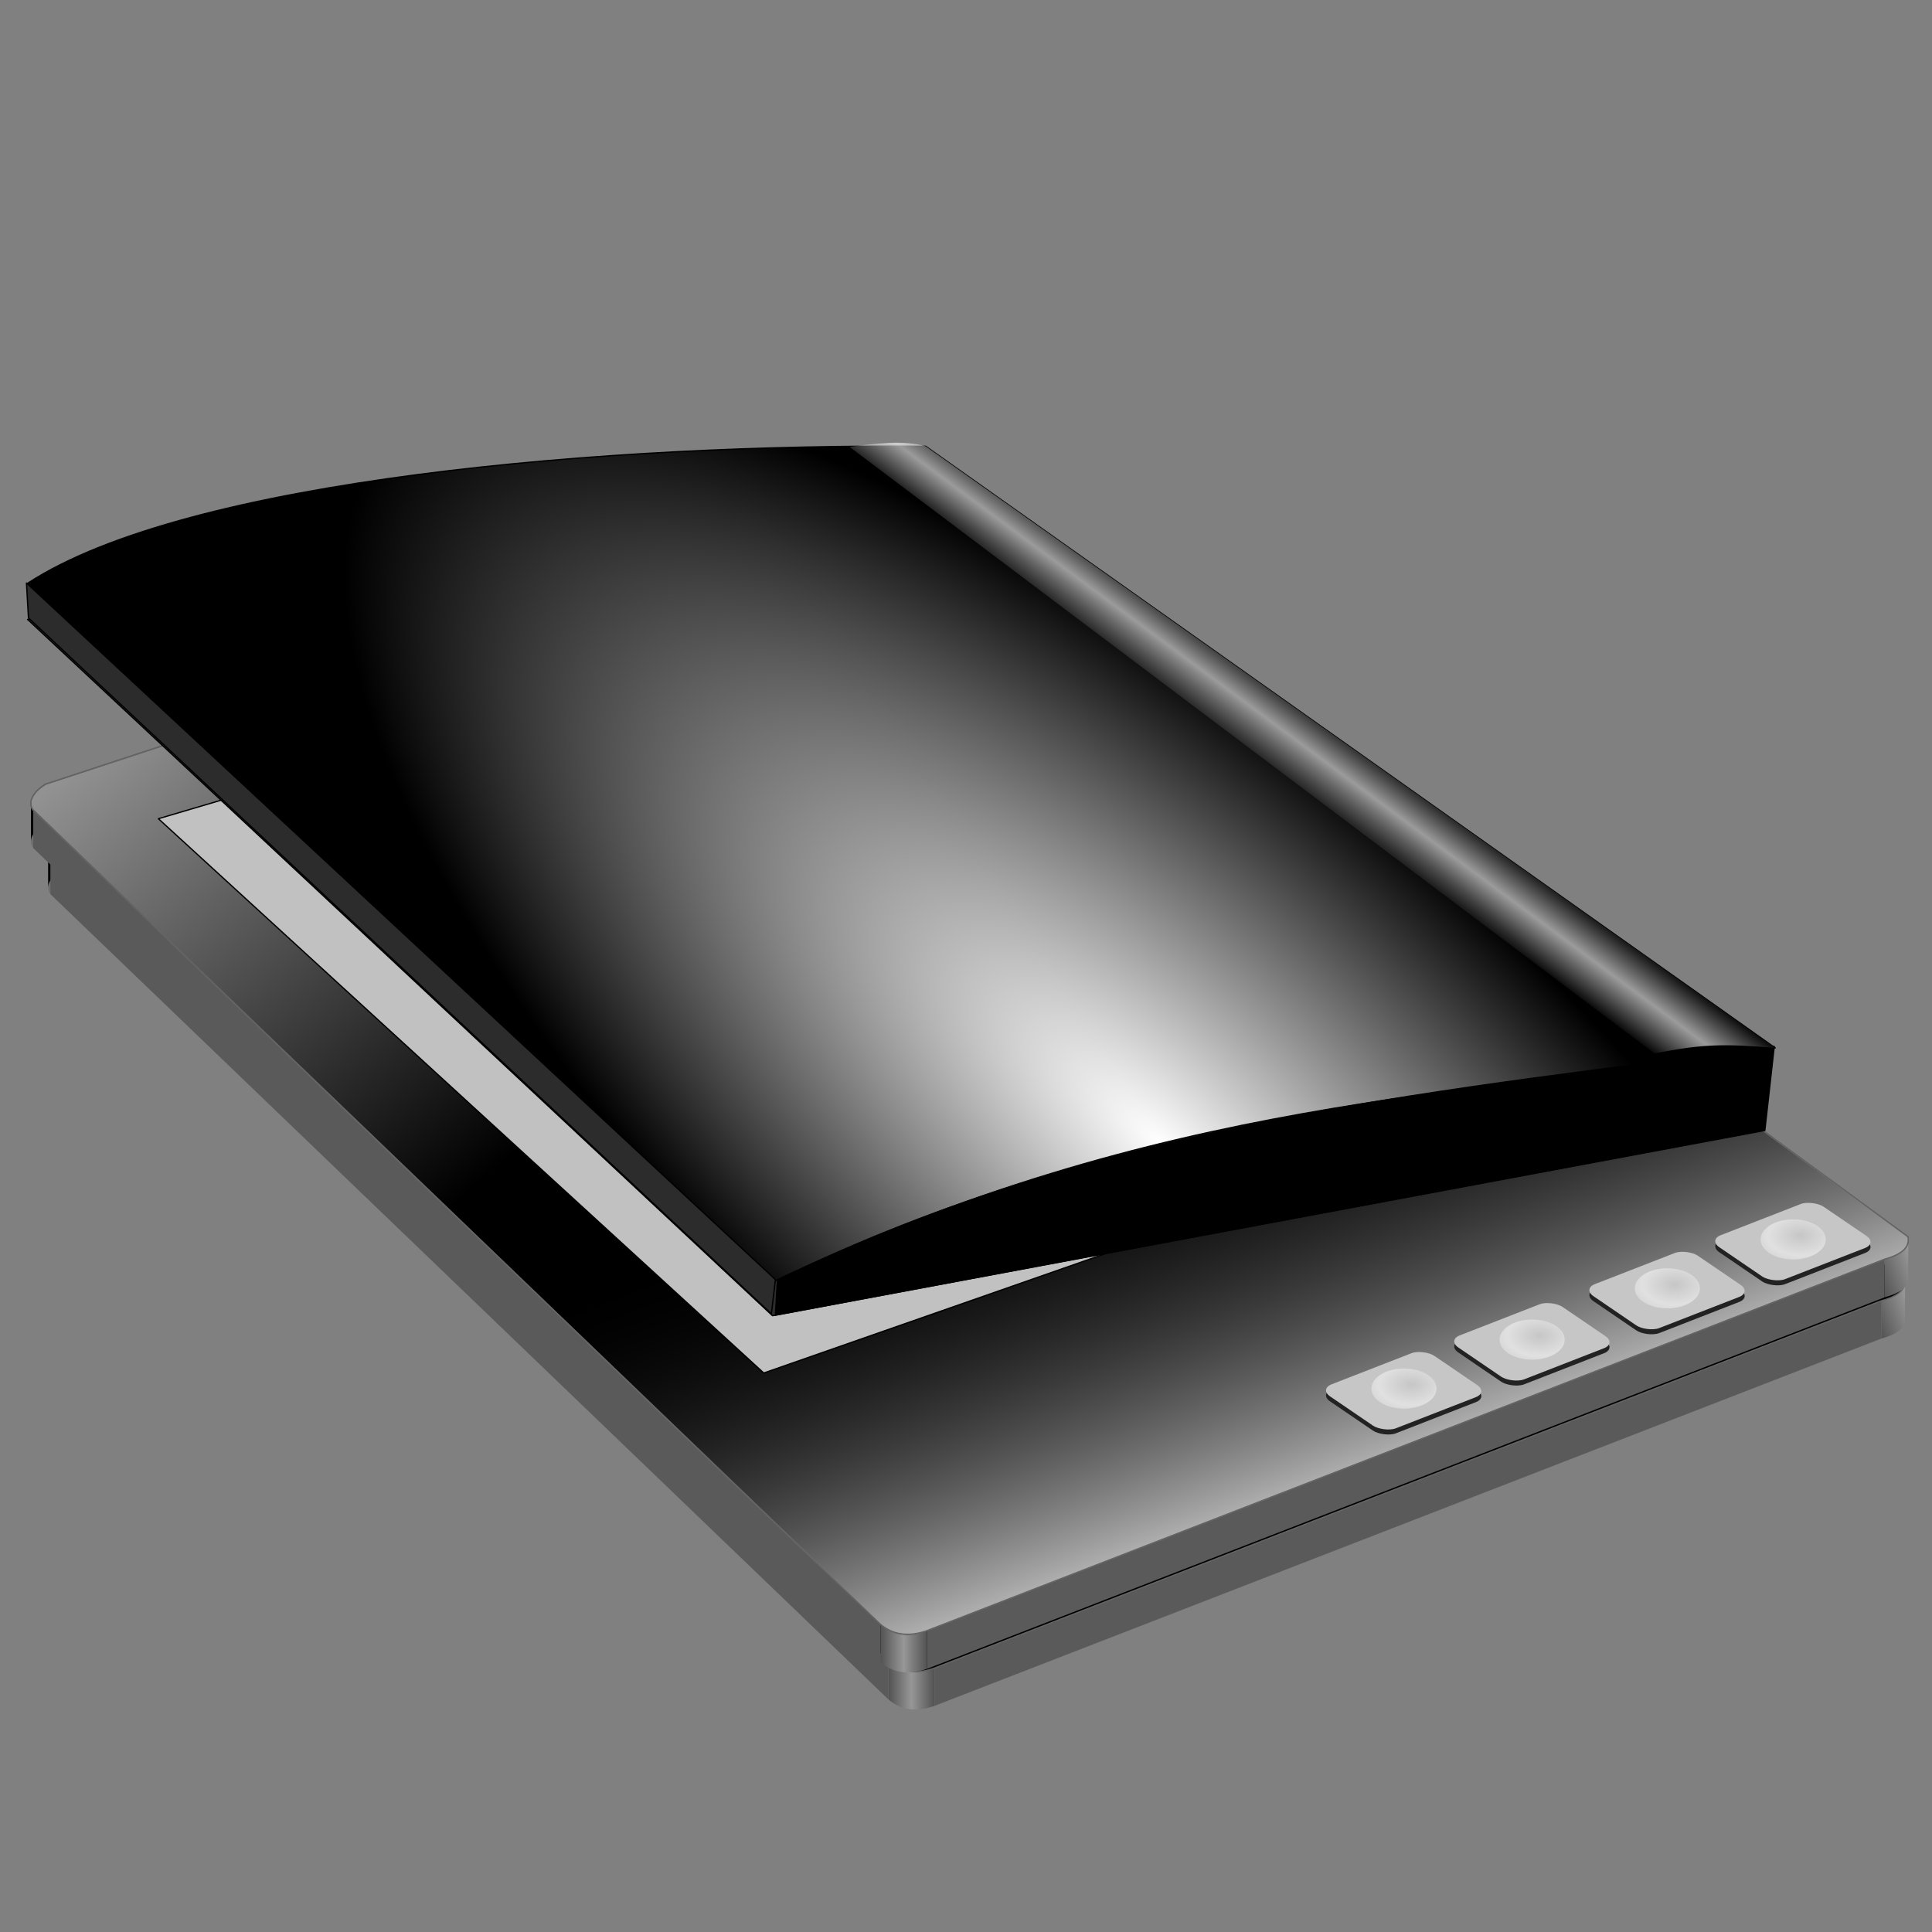 <?xml version="1.0" encoding="UTF-8" standalone="no"?>
<!-- Created with Inkscape (http://www.inkscape.org/) -->
<svg
   xmlns:dc="http://purl.org/dc/elements/1.1/"
   xmlns:cc="http://creativecommons.org/ns#"
   xmlns:rdf="http://www.w3.org/1999/02/22-rdf-syntax-ns#"
   xmlns:svg="http://www.w3.org/2000/svg"
   xmlns="http://www.w3.org/2000/svg"
   xmlns:xlink="http://www.w3.org/1999/xlink"
   xmlns:sodipodi="http://sodipodi.sourceforge.net/DTD/sodipodi-0.dtd"
   xmlns:inkscape="http://www.inkscape.org/namespaces/inkscape"
   id="svg2"
   sodipodi:version="0.32"
   inkscape:version="0.46"
   width="256"
   height="256"
   version="1.0"
   sodipodi:docname="scanner.2"
   inkscape:output_extension="org.inkscape.output.svg.inkscape">
  <rect width="100%" height="100%" fill="#808080" stroke="none"/>
  <sodipodi:namedview
     inkscape:window-height="1025"
     inkscape:window-width="1680"
     inkscape:pageshadow="2"
     inkscape:pageopacity="0.0"
     guidetolerance="10.0"
     gridtolerance="10.0"
     objecttolerance="10.0"
     borderopacity="1.0"
     bordercolor="#666666"
     pagecolor="#ffffff"
     id="base"
     showgrid="false"
     inkscape:zoom="3.3984375"
     inkscape:cx="128"
     inkscape:cy="128"
     inkscape:window-x="-5"
     inkscape:window-y="0"
     inkscape:current-layer="svg2" />
  <defs
     id="defs5">
    <linearGradient
       id="linearGradient3464">
      <stop
         id="stop3466"
         offset="0"
         style="stop-color:#ffffff;stop-opacity:0;" />
      <stop
         id="stop3468"
         offset="1"
         style="stop-color:#ffffff;stop-opacity:1;" />
    </linearGradient>
    <linearGradient
       id="linearGradient3291">
      <stop
         id="stop3293"
         offset="0"
         style="stop-color:#ffffff;stop-opacity:1;" />
      <stop
         id="stop3295"
         offset="1"
         style="stop-color:#000000;stop-opacity:1;" />
    </linearGradient>
    <linearGradient
       id="linearGradient3279">
      <stop
         style="stop-color:#000000;stop-opacity:0;"
         offset="0"
         id="stop3281" />
      <stop
         style="stop-color:#ffffff;stop-opacity:1;"
         offset="1"
         id="stop3283" />
    </linearGradient>
    <linearGradient
       id="linearGradient3212">
      <stop
         id="stop3214"
         offset="0"
         style="stop-color:#000000;stop-opacity:1;" />
      <stop
         id="stop3216"
         offset="1"
         style="stop-color:#979797;stop-opacity:1;" />
    </linearGradient>
    <inkscape:perspective
       sodipodi:type="inkscape:persp3d"
       inkscape:vp_x="0 : 526.18109 : 1"
       inkscape:vp_y="0 : 1000 : 0"
       inkscape:vp_z="744.09448 : 526.18109 : 1"
       inkscape:persp3d-origin="372.04724 : 350.78739 : 1"
       id="perspective9" />
    <linearGradient
       inkscape:collect="always"
       xlink:href="#linearGradient3212"
       id="linearGradient3562"
       gradientUnits="userSpaceOnUse"
       spreadMethod="reflect"
       x1="673.235"
       y1="1096.88"
       x2="712.967"
       y2="1096.88" />
    <linearGradient
       inkscape:collect="always"
       xlink:href="#linearGradient3212"
       id="linearGradient3564"
       gradientUnits="userSpaceOnUse"
       x1="1430.526"
       y1="827.136"
       x2="1492.508"
       y2="804.151" />
    <linearGradient
       inkscape:collect="always"
       xlink:href="#linearGradient3212"
       id="linearGradient3566"
       gradientUnits="userSpaceOnUse"
       spreadMethod="reflect"
       x1="673.235"
       y1="1096.88"
       x2="712.967"
       y2="1096.88" />
    <linearGradient
       inkscape:collect="always"
       xlink:href="#linearGradient3212"
       id="linearGradient3568"
       gradientUnits="userSpaceOnUse"
       x1="1430.526"
       y1="827.136"
       x2="1492.508"
       y2="804.151" />
    <linearGradient
       inkscape:collect="always"
       xlink:href="#linearGradient3212"
       id="linearGradient3570"
       gradientUnits="userSpaceOnUse"
       x1="222.246"
       y1="1798.427"
       x2="-81.122"
       y2="1447.795" />
    <linearGradient
       inkscape:collect="always"
       xlink:href="#linearGradient3279"
       id="linearGradient3572"
       gradientUnits="userSpaceOnUse"
       x1="767.428"
       y1="1681.916"
       x2="913.616"
       y2="2067.721" />
    <radialGradient
       inkscape:collect="always"
       xlink:href="#linearGradient3291"
       id="radialGradient3574"
       gradientUnits="userSpaceOnUse"
       gradientTransform="matrix(0.298,-0.331,0.89,0.801,-294.159,1279.713)"
       cx="926.699"
       cy="907.396"
       fx="926.699"
       fy="907.396"
       r="681.568" />
    <radialGradient
       inkscape:collect="always"
       xlink:href="#linearGradient3464"
       id="radialGradient3576"
       gradientUnits="userSpaceOnUse"
       gradientTransform="matrix(1,0,0,0.615,0,308.349)"
       spreadMethod="reflect"
       cx="-553.303"
       cy="797.317"
       fx="-553.303"
       fy="797.317"
       r="25.375" />
    <radialGradient
       inkscape:collect="always"
       xlink:href="#linearGradient3464"
       id="radialGradient3578"
       gradientUnits="userSpaceOnUse"
       gradientTransform="matrix(1,0,0,0.615,0,308.349)"
       spreadMethod="reflect"
       cx="-553.303"
       cy="797.317"
       fx="-553.303"
       fy="797.317"
       r="25.375" />
    <radialGradient
       inkscape:collect="always"
       xlink:href="#linearGradient3464"
       id="radialGradient3580"
       gradientUnits="userSpaceOnUse"
       gradientTransform="matrix(1,0,0,0.615,0,308.349)"
       spreadMethod="reflect"
       cx="-553.303"
       cy="797.317"
       fx="-553.303"
       fy="797.317"
       r="25.375" />
    <radialGradient
       inkscape:collect="always"
       xlink:href="#linearGradient3464"
       id="radialGradient3582"
       gradientUnits="userSpaceOnUse"
       gradientTransform="matrix(1,0,0,0.615,0,308.349)"
       spreadMethod="reflect"
       cx="-553.303"
       cy="797.317"
       fx="-553.303"
       fy="797.317"
       r="25.375" />
    <linearGradient
       inkscape:collect="always"
       xlink:href="#linearGradient3464"
       id="linearGradient3584"
       gradientUnits="userSpaceOnUse"
       spreadMethod="reflect"
       x1="894.486"
       y1="1424.788"
       x2="913.43"
       y2="1399.264" />
    <inkscape:perspective
       id="perspective10"
       inkscape:persp3d-origin="372.04724 : 350.78739 : 1"
       inkscape:vp_z="744.09448 : 526.18109 : 1"
       inkscape:vp_y="0 : 1000 : 0"
       inkscape:vp_x="0 : 526.18109 : 1"
       sodipodi:type="inkscape:persp3d" />
  </defs>
  <g
     id="g3513"
     transform="matrix(0.17,0,0,0.17,20.06,-137.129)">
    <g
       id="g3228">
      <g
         transform="translate(-120.548,1023.288)"
         id="g3164"
         style="fill:#000000;fill-opacity:0.136;fill-rule:evenodd;stroke:none;stroke-width:1px;stroke-linecap:butt;stroke-linejoin:miter;stroke-opacity:1">
        <path
           style="fill:url(#linearGradient3562);fill-opacity:1;stroke:none;stroke-opacity:1"
           id="path3166"
           d="M 695.026,1077.975 C 705.863,1087.356 718.948,1087.289 730.909,1083 L 730.909,1113 C 718.948,1117.289 705.863,1117.356 695.026,1107.975 L 695.026,1077.975 z" />
        <path
           style="fill:#5a5a5a;fill-opacity:1;stroke:none;stroke-opacity:1"
           id="path3168"
           d="M 730.909,1083 L 1469.091,796.636 L 1469.091,826.636 L 730.909,1113 L 730.909,1083 z" />
        <path
           style="stroke:none;stroke-opacity:1"
           id="path3172"
           d="M 1487.491,781.665 C 1487.491,780.911 1487.416,780.144 1487.273,779.364 L 1487.273,809.364 C 1487.416,810.144 1487.491,810.911 1487.491,811.665 L 1487.491,781.665 z" />
        <path
           style="stroke:none;stroke-opacity:1"
           id="path3174"
           d="M 1487.273,779.364 L 714.247,212.726 L 714.247,242.726 L 1487.273,809.364 L 1487.273,779.364 z" />
        <path
           style="stroke:none;stroke-opacity:1"
           id="path3176"
           d="M 714.247,212.726 L 51.818,430.273 L 51.818,460.273 L 714.247,242.726 L 714.247,212.726 z" />
        <path
           style="fill:#000000;fill-opacity:1;stroke:none;stroke-opacity:1"
           id="path3178"
           d="M 51.818,430.273 C 45.596,433.781 40.067,439.593 40.067,445.189 L 40.067,475.189 C 40.067,469.593 45.596,463.781 51.818,460.273 L 51.818,430.273 z" />
        <path
           style="stroke:none;stroke-opacity:1"
           id="path3180"
           d="M 40.067,445.189 C 40.067,446.93 40.602,448.65 41.818,450.273 L 41.818,480.273 C 40.602,478.65 40.067,476.93 40.067,475.189 L 40.067,445.189 z" />
        <path
           style="fill:#5a5a5a;fill-opacity:1;stroke:none;stroke-opacity:1"
           id="path3182"
           d="M 41.818,450.273 L 695.026,1077.975 L 695.026,1107.975 L 41.818,480.273 L 41.818,450.273 z" />
        <path
           style="fill:url(#linearGradient3564);fill-opacity:1;stroke:none;stroke-opacity:1"
           id="path3170"
           d="M 1469.091,796.636 C 1482.563,792.98 1487.491,787.771 1487.491,781.665 L 1487.491,811.665 C 1487.491,817.771 1482.563,822.98 1469.091,826.636 L 1469.091,796.636 z" />
      </g>
      <path
         sodipodi:nodetypes="cccccccc"
         id="path2384"
         d="M 574.337,2101.841 C 585.175,2111.222 598.259,2111.156 610.221,2106.867 L 1348.402,1820.503 C 1363.539,1816.396 1367.89,1810.327 1366.584,1803.23 L 593.558,1236.593 L -68.87,1454.139 C -77.028,1458.738 -83.995,1467.299 -78.87,1474.139 L 574.337,2101.841 z"
         style="fill:#000000;fill-opacity:1;fill-rule:evenodd;stroke:#646464;stroke-width:1px;stroke-linecap:butt;stroke-linejoin:miter;stroke-opacity:1" />
    </g>
    <g
       id="g3241"
       transform="matrix(1.011,0,0,1.011,-12.484,-52.418)">
      <g
         style="fill:#000000;fill-opacity:0.136;fill-rule:evenodd;stroke:none;stroke-width:1px;stroke-linecap:butt;stroke-linejoin:miter;stroke-opacity:1"
         id="g3243"
         transform="translate(-120.548,1023.288)">
        <path
           d="M 695.026,1077.975 C 705.863,1087.356 718.948,1087.289 730.909,1083 L 730.909,1113 C 718.948,1117.289 705.863,1117.356 695.026,1107.975 L 695.026,1077.975 z"
           id="path3245"
           style="fill:url(#linearGradient3566);fill-opacity:1;stroke:none;stroke-opacity:1" />
        <path
           d="M 730.909,1083 L 1469.091,796.636 L 1469.091,826.636 L 730.909,1113 L 730.909,1083 z"
           id="path3247"
           style="fill:#5a5a5a;fill-opacity:1;stroke:none;stroke-opacity:1" />
        <path
           d="M 1487.491,781.665 C 1487.491,780.911 1487.416,780.144 1487.273,779.364 L 1487.273,809.364 C 1487.416,810.144 1487.491,810.911 1487.491,811.665 L 1487.491,781.665 z"
           id="path3249"
           style="stroke:none;stroke-opacity:1" />
        <path
           d="M 1487.273,779.364 L 714.247,212.726 L 714.247,242.726 L 1487.273,809.364 L 1487.273,779.364 z"
           id="path3251"
           style="stroke:none;stroke-opacity:1" />
        <path
           d="M 714.247,212.726 L 51.818,430.273 L 51.818,460.273 L 714.247,242.726 L 714.247,212.726 z"
           id="path3253"
           style="stroke:none;stroke-opacity:1" />
        <path
           d="M 51.818,430.273 C 45.596,433.781 40.067,439.593 40.067,445.189 L 40.067,475.189 C 40.067,469.593 45.596,463.781 51.818,460.273 L 51.818,430.273 z"
           id="path3255"
           style="fill:#000000;fill-opacity:1;stroke:none;stroke-opacity:1" />
        <path
           d="M 40.067,445.189 C 40.067,446.93 40.602,448.65 41.818,450.273 L 41.818,480.273 C 40.602,478.65 40.067,476.93 40.067,475.189 L 40.067,445.189 z"
           id="path3257"
           style="stroke:none;stroke-opacity:1" />
        <path
           d="M 41.818,450.273 L 695.026,1077.975 L 695.026,1107.975 L 41.818,480.273 L 41.818,450.273 z"
           id="path3259"
           style="fill:#5a5a5a;fill-opacity:1;stroke:none;stroke-opacity:1" />
        <path
           d="M 1469.091,796.636 C 1482.563,792.98 1487.491,787.771 1487.491,781.665 L 1487.491,811.665 C 1487.491,817.771 1482.563,822.98 1469.091,826.636 L 1469.091,796.636 z"
           id="path3261"
           style="fill:url(#linearGradient3568);fill-opacity:1;stroke:none;stroke-opacity:1" />
      </g>
      <path
         style="fill:url(#linearGradient3570);fill-opacity:1;fill-rule:evenodd;stroke:#646464;stroke-width:1px;stroke-linecap:butt;stroke-linejoin:miter;stroke-opacity:1"
         d="M 574.337,2101.841 C 585.175,2111.222 598.259,2111.156 610.221,2106.867 L 1348.402,1820.503 C 1363.539,1816.396 1367.89,1810.327 1366.584,1803.23 L 593.558,1236.593 L -68.87,1454.139 C -77.028,1458.738 -83.995,1467.299 -78.87,1474.139 L 574.337,2101.841 z"
         id="path3263"
         sodipodi:nodetypes="cccccccc" />
      <path
         sodipodi:nodetypes="cccccccc"
         id="path3277"
         d="M 574.337,2101.841 C 585.175,2111.222 598.259,2111.156 610.221,2106.867 L 1348.402,1820.503 C 1363.539,1816.396 1367.89,1810.327 1366.584,1803.23 L 593.558,1236.593 L -68.87,1454.139 C -77.028,1458.738 -83.995,1467.299 -78.87,1474.139 L 574.337,2101.841 z"
         style="fill:url(#linearGradient3572);fill-opacity:1;fill-rule:evenodd;stroke:#646464;stroke-width:1px;stroke-linecap:butt;stroke-linejoin:miter;stroke-opacity:1" />
    </g>
    <path
       style="fill:#c1c1c1;fill-opacity:1;fill-rule:evenodd;stroke:#000000;stroke-width:1px;stroke-linecap:round;stroke-linejoin:round;stroke-opacity:1"
       d="M 5.464,1444.78 L 477.308,1876.819 L 1060.803,1672.935 L 557.891,1281.673 L 5.464,1444.78 z"
       id="path3299"
       sodipodi:nodetypes="ccccc" />
    <path
       style="fill:#2c2c2c;fill-opacity:1;fill-rule:evenodd;stroke:#000000;stroke-width:1px;stroke-linecap:round;stroke-linejoin:round;stroke-opacity:1"
       d="M 484.104,1832.159 L 1246.24,1689.44 L 577.308,1181.673 L -96.478,1289.44 L 484.104,1832.159 z"
       id="path3287" />
    <path
       id="path3289"
       d="M 486.046,1804.974 C 790.716,1660.702 1018.721,1662.291 1265.658,1623.421 L 603.522,1154.489 C 357.306,1152.412 28.606,1179.58 -96.478,1261.285 L 486.046,1804.974 z"
       style="fill:url(#radialGradient3574);fill-opacity:1;fill-rule:evenodd;stroke:#000000;stroke-width:1px;stroke-linecap:round;stroke-linejoin:round;stroke-opacity:1"
       sodipodi:nodetypes="ccccc" />
    <path
       style="fill:#2c2c2c;fill-opacity:1;fill-rule:evenodd;stroke:#000000;stroke-width:1px;stroke-linecap:butt;stroke-linejoin:round;stroke-opacity:1"
       d="M -97.382,1261.063 L -95.812,1288.288 L 483.246,1830.696 L 486.387,1803.995 L -97.382,1261.063 z"
       id="path3301" />
    <path
       style="fill:#000000;fill-opacity:1;fill-rule:evenodd;stroke:#000000;stroke-width:1px;stroke-linecap:butt;stroke-linejoin:round;stroke-opacity:1"
       d="M 487.958,1804.518 C 746.559,1677.227 1023.176,1655.418 1264.921,1622.319 L 1257.592,1687.764 L 486.387,1831.744 L 487.958,1804.518 z"
       id="path3303"
       sodipodi:nodetypes="ccccc" />
    <g
       transform="translate(1687.037,947.255)"
       id="g3472">
      <rect
         transform="matrix(0.932,-0.363,0.826,0.563,0,0)"
         ry="10.136"
         y="729.494"
         x="-1154.355"
         height="60.799"
         width="87.13"
         id="rect3452"
         style="opacity:1;fill:#222222;fill-opacity:1;stroke:none;stroke-width:1;stroke-linecap:round;stroke-linejoin:round;stroke-miterlimit:4;stroke-dasharray:none;stroke-opacity:1" />
      <rect
         style="opacity:1;fill:#c6c6c6;fill-opacity:1;stroke:none;stroke-width:1;stroke-linecap:round;stroke-linejoin:round;stroke-miterlimit:4;stroke-dasharray:none;stroke-opacity:1"
         id="rect3307"
         width="87.13"
         height="60.799"
         x="-1150.445"
         y="725.083"
         ry="10.136"
         transform="matrix(0.932,-0.363,0.826,0.563,0,0)" />
      <path
         sodipodi:type="arc"
         style="opacity:0.465;fill:url(#radialGradient3576);fill-opacity:1;stroke:none;stroke-width:1;stroke-linecap:round;stroke-linejoin:round;stroke-miterlimit:4;stroke-dasharray:none;stroke-opacity:1"
         id="path3454"
         sodipodi:cx="-559.00903"
         sodipodi:cy="801.70868"
         sodipodi:rx="25.375376"
         sodipodi:ry="15.615616"
         d="M -533.634,801.709 A 25.375,15.616 0 1 1 -584.384,801.709 A 25.375,15.616 0 1 1 -533.634,801.709 z"
         transform="translate(151.652,23.724)" />
    </g>
    <g
       id="g3479"
       transform="translate(1588.942,985.402)">
      <rect
         style="opacity:1;fill:#222222;fill-opacity:1;stroke:none;stroke-width:1;stroke-linecap:round;stroke-linejoin:round;stroke-miterlimit:4;stroke-dasharray:none;stroke-opacity:1"
         id="rect3481"
         width="87.13"
         height="60.799"
         x="-1154.355"
         y="729.494"
         ry="10.136"
         transform="matrix(0.932,-0.363,0.826,0.563,0,0)" />
      <rect
         transform="matrix(0.932,-0.363,0.826,0.563,0,0)"
         ry="10.136"
         y="725.083"
         x="-1150.445"
         height="60.799"
         width="87.13"
         id="rect3483"
         style="opacity:1;fill:#c6c6c6;fill-opacity:1;stroke:none;stroke-width:1;stroke-linecap:round;stroke-linejoin:round;stroke-miterlimit:4;stroke-dasharray:none;stroke-opacity:1" />
      <path
         transform="translate(151.652,23.724)"
         d="M -533.634,801.709 A 25.375,15.616 0 1 1 -584.384,801.709 A 25.375,15.616 0 1 1 -533.634,801.709 z"
         sodipodi:ry="15.615616"
         sodipodi:rx="25.375376"
         sodipodi:cy="801.70868"
         sodipodi:cx="-559.00903"
         id="path3485"
         style="opacity:0.465;fill:url(#radialGradient3578);fill-opacity:1;stroke:none;stroke-width:1;stroke-linecap:round;stroke-linejoin:round;stroke-miterlimit:4;stroke-dasharray:none;stroke-opacity:1"
         sodipodi:type="arc" />
    </g>
    <g
       transform="translate(1483.582,1025.367)"
       id="g3489">
      <rect
         transform="matrix(0.932,-0.363,0.826,0.563,0,0)"
         ry="10.136"
         y="729.494"
         x="-1154.355"
         height="60.799"
         width="87.13"
         id="rect3491"
         style="opacity:1;fill:#222222;fill-opacity:1;stroke:none;stroke-width:1;stroke-linecap:round;stroke-linejoin:round;stroke-miterlimit:4;stroke-dasharray:none;stroke-opacity:1" />
      <rect
         style="opacity:1;fill:#c6c6c6;fill-opacity:1;stroke:none;stroke-width:1;stroke-linecap:round;stroke-linejoin:round;stroke-miterlimit:4;stroke-dasharray:none;stroke-opacity:1"
         id="rect3493"
         width="87.13"
         height="60.799"
         x="-1150.445"
         y="725.083"
         ry="10.136"
         transform="matrix(0.932,-0.363,0.826,0.563,0,0)" />
      <path
         sodipodi:type="arc"
         style="opacity:0.465;fill:url(#radialGradient3580);fill-opacity:1;stroke:none;stroke-width:1;stroke-linecap:round;stroke-linejoin:round;stroke-miterlimit:4;stroke-dasharray:none;stroke-opacity:1"
         id="path3495"
         sodipodi:cx="-559.00903"
         sodipodi:cy="801.70868"
         sodipodi:rx="25.375376"
         sodipodi:ry="15.615616"
         d="M -533.634,801.709 A 25.375,15.616 0 1 1 -584.384,801.709 A 25.375,15.616 0 1 1 -533.634,801.709 z"
         transform="translate(151.652,23.724)" />
    </g>
    <g
       id="g3499"
       transform="translate(1383.67,1063.515)">
      <rect
         style="opacity:1;fill:#222222;fill-opacity:1;stroke:none;stroke-width:1;stroke-linecap:round;stroke-linejoin:round;stroke-miterlimit:4;stroke-dasharray:none;stroke-opacity:1"
         id="rect3501"
         width="87.13"
         height="60.799"
         x="-1154.355"
         y="729.494"
         ry="10.136"
         transform="matrix(0.932,-0.363,0.826,0.563,0,0)" />
      <rect
         transform="matrix(0.932,-0.363,0.826,0.563,0,0)"
         ry="10.136"
         y="725.083"
         x="-1150.445"
         height="60.799"
         width="87.13"
         id="rect3503"
         style="opacity:1;fill:#c6c6c6;fill-opacity:1;stroke:none;stroke-width:1;stroke-linecap:round;stroke-linejoin:round;stroke-miterlimit:4;stroke-dasharray:none;stroke-opacity:1" />
      <path
         transform="translate(151.652,23.724)"
         d="M -533.634,801.709 A 25.375,15.616 0 1 1 -584.384,801.709 A 25.375,15.616 0 1 1 -533.634,801.709 z"
         sodipodi:ry="15.615616"
         sodipodi:rx="25.375376"
         sodipodi:cy="801.70868"
         sodipodi:cx="-559.00903"
         id="path3505"
         style="opacity:0.465;fill:url(#radialGradient3582);fill-opacity:1;stroke:none;stroke-width:1;stroke-linecap:round;stroke-linejoin:round;stroke-miterlimit:4;stroke-dasharray:none;stroke-opacity:1"
         sodipodi:type="arc" />
    </g>
    <path
       sodipodi:nodetypes="ccccc"
       style="opacity:0.609;fill:url(#linearGradient3584);fill-opacity:1;fill-rule:evenodd;stroke:none;stroke-width:1px;stroke-linecap:round;stroke-linejoin:round;stroke-opacity:1"
       d="M 1171.501,1627.701 C 1210.004,1620.253 1225.676,1620.134 1265.658,1623.421 L 603.522,1154.489 C 586.693,1149.411 563.776,1152.329 544.146,1154.943 L 1171.501,1627.701 z"
       id="path3509" />
  </g>
  <g
     id="layer1"
     inkscape:label="Layer 1"
     transform="translate(-2.008,-0.665)">
    <path
       sodipodi:nodetypes="cccccccccsssccccccssscccccc"
       id="text2383"
       d="M 10.338,-10.63 L 10.37,-10.599 L 6.95,-1.414 L 8.388,-1.386 L 9.625,-4.536 L 12.857,-4.536 L 14.083,-1.386 L 15.521,-1.386 L 14.245,-4.568 C 15.011,-4.662 15.614,-4.895 16.057,-5.286 C 16.645,-5.801 16.932,-6.56 16.932,-7.568 C 16.932,-8.566 16.645,-9.334 16.057,-9.849 C 15.474,-10.368 14.607,-10.63 13.463,-10.63 L 11.932,-10.63 L 10.37,-10.63 L 10.338,-10.63 z M 12.37,-9.505 L 13.463,-9.505 C 14.106,-9.505 14.612,-9.338 14.963,-9.005 C 15.314,-8.672 15.495,-8.178 15.495,-7.568 C 15.495,-6.952 15.314,-6.494 14.963,-6.161 C 14.677,-5.89 14.288,-5.742 13.807,-5.693 L 12.37,-9.505 z M 11.14,-8.682 L 12.326,-5.692 L 9.948,-5.635 L 11.14,-8.682 z"
       style="font-size:14px;font-style:normal;font-weight:normal;fill:#000000;fill-opacity:1;stroke:none;stroke-width:1px;stroke-linecap:butt;stroke-linejoin:miter;stroke-opacity:1;font-family:Bitstream Vera Sans" />
  </g>
</svg>
